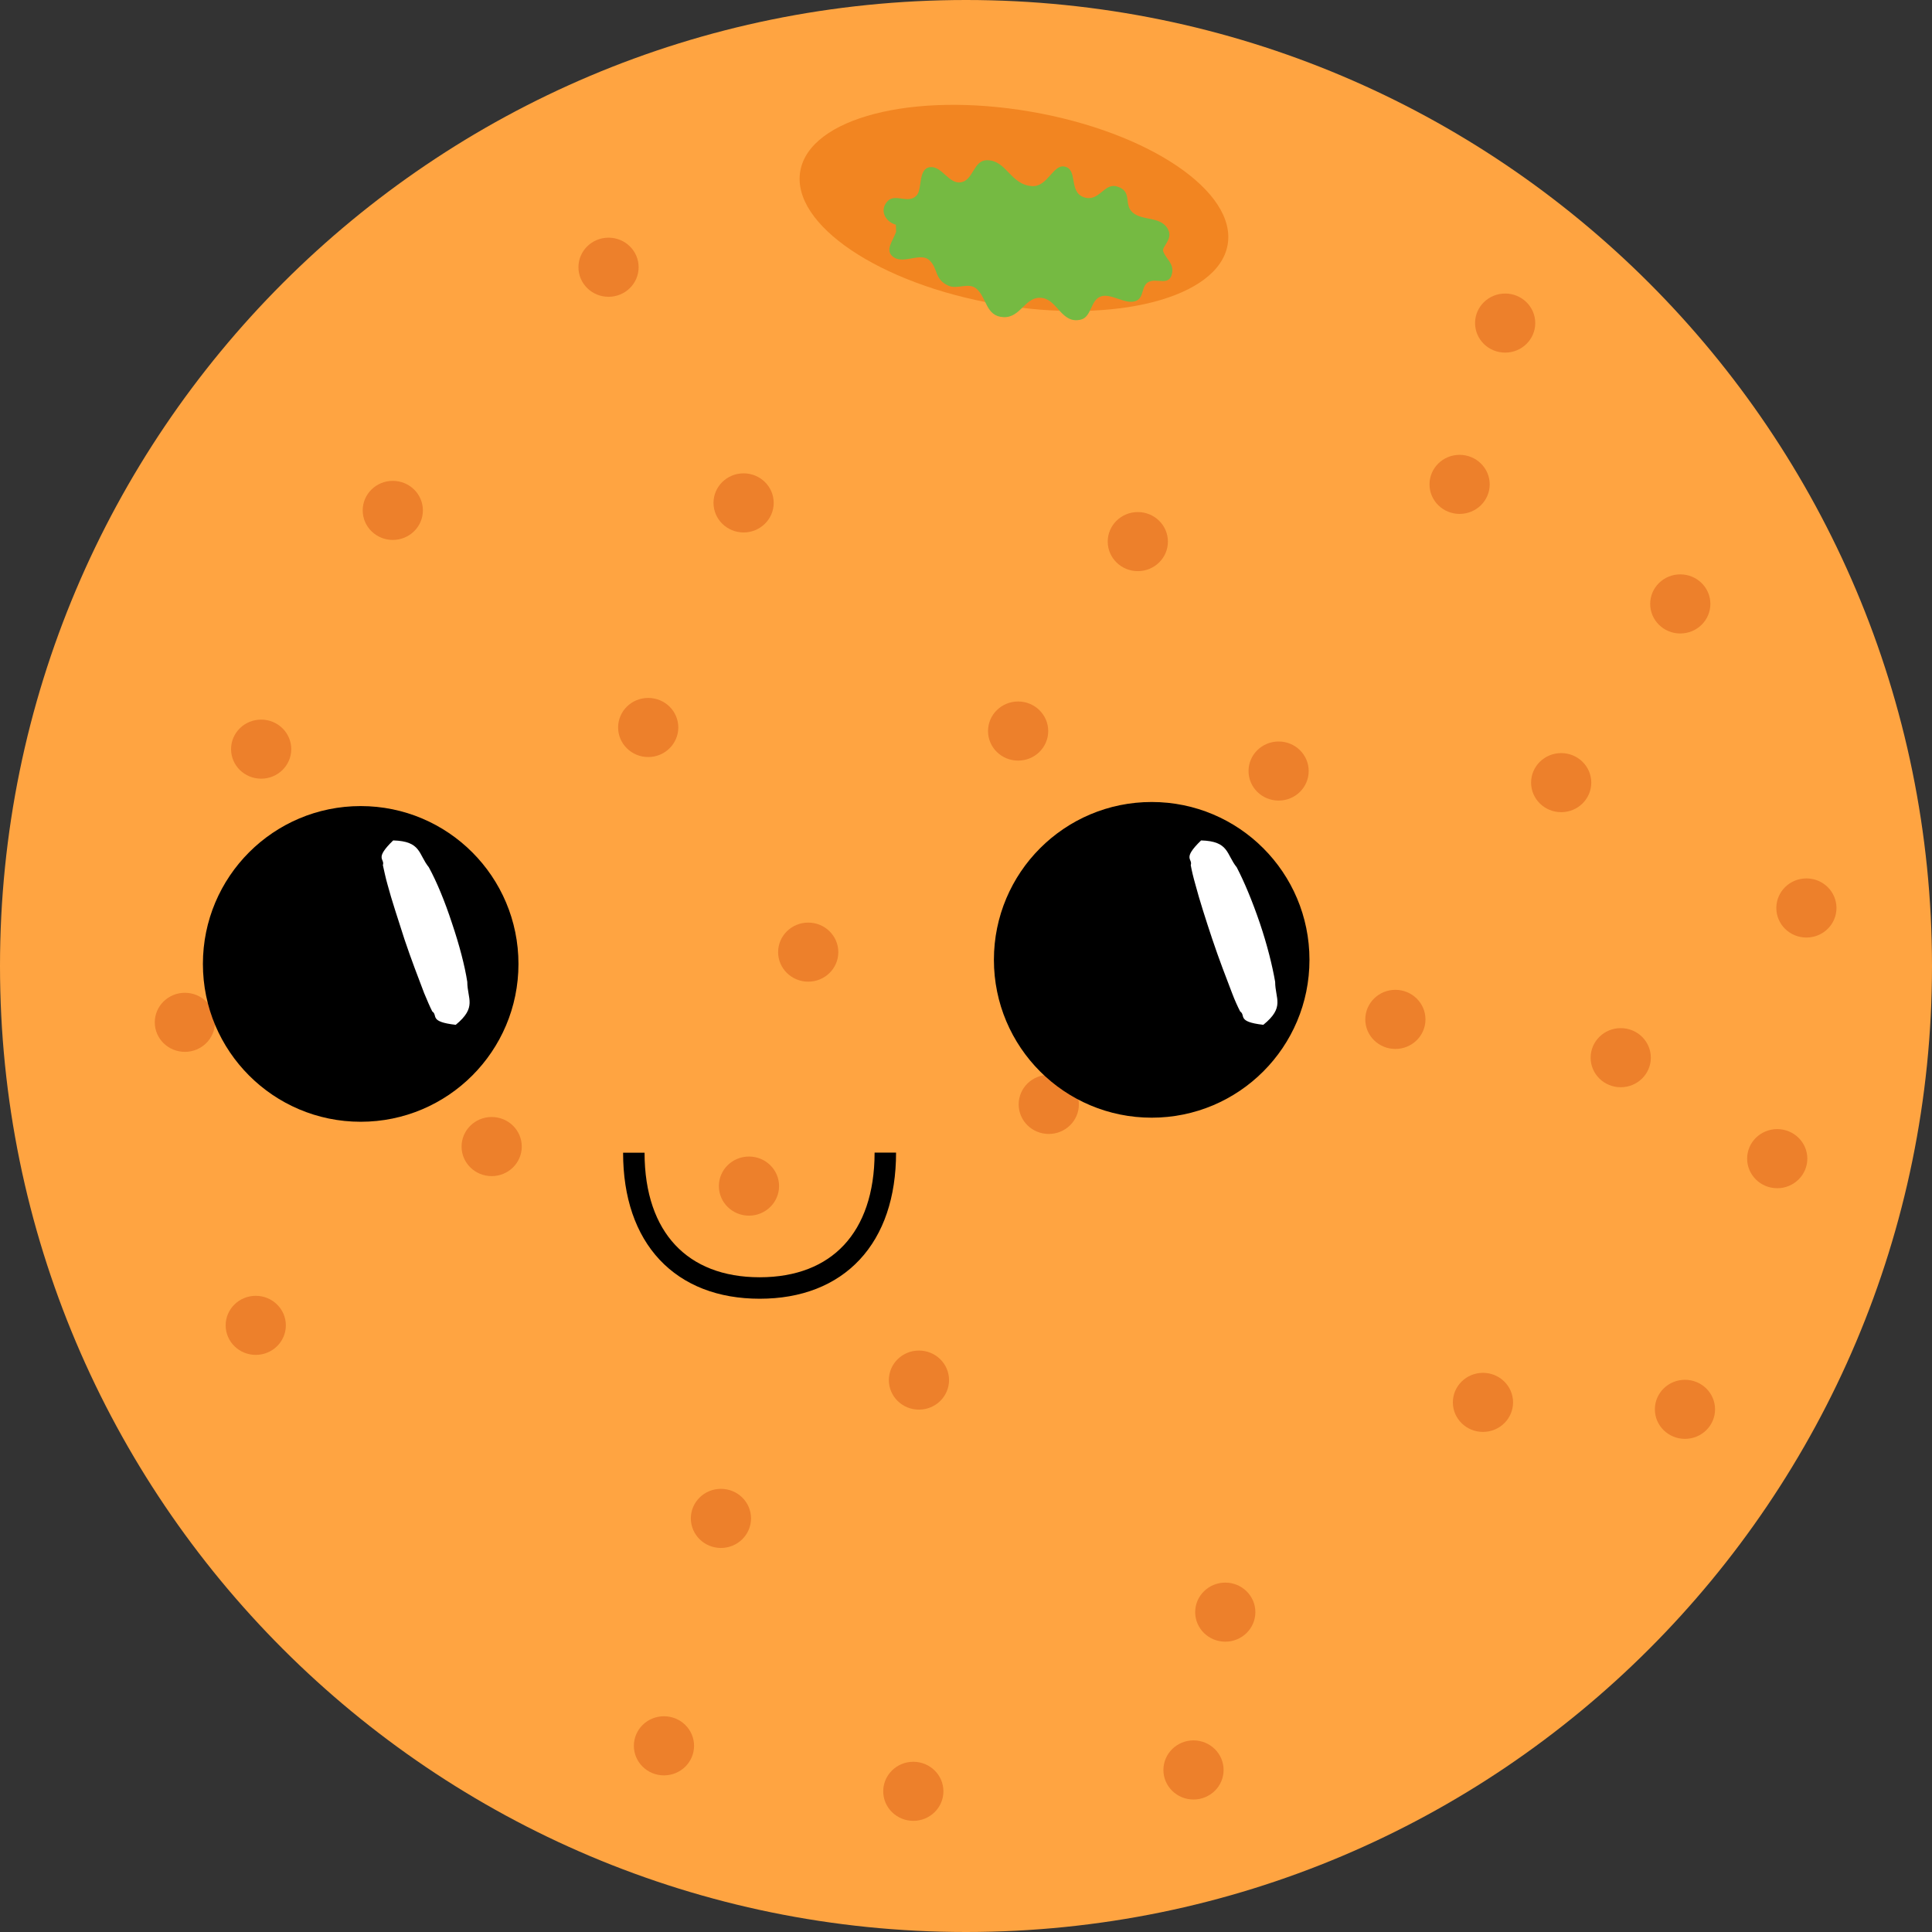 <?xml version="1.0" encoding="utf-8"?>
<svg x="292.5pt" y="15pt" width="45pt" height="45pt" viewBox="292.5 15 45 45" xmlns="http://www.w3.org/2000/svg" xmlns:xlink="http://www.w3.org/1999/xlink">
  <rect x="292.5" y="15" width="45" height="45" fill="#333333" stroke="none"/>
  <g id="1">
    <title>Group</title>
    <g id="2">
      <title>Group</title>
      <defs>
        <title>Path</title>
        <g id="3">
          <defs>
            <path id="4" d="M315,15 C327.426,15,337.5,25.074,337.5,37.5 C337.5,49.926,327.426,60,315,60 C302.574,60,292.5,49.926,292.5,37.5 C292.5,25.074,302.574,15,315,15 z"/>
          </defs>
          <use xlink:href="#4" style="fill:#ffa441;fill-opacity:1;fill-rule:evenodd;opacity:1;stroke:none;"/>
        </g>
      </defs>
      <use xlink:href="#3"/>
      <defs>
        <title>Path</title>
        <g id="5">
          <defs>
            <path id="6" d="M316.508,17.601 C319.257,18.074,321.31,19.462,321.094,20.701 C320.878,21.939,318.474,22.559,315.726,22.086 C312.977,21.612,310.924,20.224,311.14,18.986 C311.356,17.747,313.759,17.127,316.508,17.601 z"/>
          </defs>
          <use xlink:href="#6" style="fill:#f28521;fill-opacity:1;fill-rule:evenodd;opacity:1;stroke:none;"/>
        </g>
      </defs>
      <use xlink:href="#5"/>
      <g id="7">
        <title>Group</title>
        <defs>
          <title>Path</title>
          <g id="8">
            <defs>
              <path id="9" d="M306.674,20.536 C307.061,20.536,307.375,20.844,307.375,21.224 C307.375,21.605,307.061,21.913,306.674,21.913 C306.287,21.913,305.973,21.605,305.973,21.224 C305.973,20.844,306.287,20.536,306.674,20.536 z"/>
            </defs>
            <use xlink:href="#9" style="fill:#ed802b;fill-opacity:1;fill-rule:evenodd;opacity:1;stroke:none;"/>
          </g>
        </defs>
        <use xlink:href="#8"/>
        <defs>
          <title>Path Copy</title>
          <g id="10">
            <defs>
              <path id="11" d="M298.457,45.182 C298.844,45.182,299.158,45.49,299.158,45.87 C299.158,46.25,298.844,46.558,298.457,46.558 C298.07,46.558,297.756,46.25,297.756,45.87 C297.756,45.49,298.07,45.182,298.457,45.182 z"/>
            </defs>
            <use xlink:href="#11" style="fill:#ed802b;fill-opacity:1;fill-rule:evenodd;opacity:1;stroke:none;"/>
          </g>
        </defs>
        <use xlink:href="#10"/>
        <defs>
          <title>Path Copy Copy</title>
          <g id="12">
            <defs>
              <path id="13" d="M309.945,41.938 C310.332,41.938,310.646,42.246,310.646,42.626 C310.646,43.006,310.332,43.315,309.945,43.315 C309.558,43.315,309.244,43.006,309.244,42.626 C309.244,42.246,309.558,41.938,309.945,41.938 z"/>
            </defs>
            <use xlink:href="#13" style="fill:#ed802b;fill-opacity:1;fill-rule:evenodd;opacity:1;stroke:none;"/>
          </g>
        </defs>
        <use xlink:href="#12"/>
        <defs>
          <title>Path Copy Copy Copy</title>
          <g id="14">
            <defs>
              <path id="15" d="M322.282,32.271 C322.669,32.271,322.982,32.579,322.982,32.959 C322.982,33.339,322.669,33.647,322.282,33.647 C321.894,33.647,321.581,33.339,321.581,32.959 C321.581,32.579,321.894,32.271,322.282,32.271 z"/>
            </defs>
            <use xlink:href="#15" style="fill:#ed802b;fill-opacity:1;fill-rule:evenodd;opacity:1;stroke:none;"/>
          </g>
        </defs>
        <use xlink:href="#14"/>
        <defs>
          <title>Path Copy Copy Copy Copy</title>
          <g id="16">
            <defs>
              <path id="17" d="M327.558,21.837 C327.945,21.837,328.259,22.145,328.259,22.525 C328.259,22.905,327.945,23.213,327.558,23.213 C327.171,23.213,326.857,22.905,326.857,22.525 C326.857,22.145,327.171,21.837,327.558,21.837 z"/>
            </defs>
            <use xlink:href="#17" style="fill:#ed802b;fill-opacity:1;fill-rule:evenodd;opacity:1;stroke:none;"/>
          </g>
        </defs>
        <use xlink:href="#16"/>
        <defs>
          <title>Path Copy Copy Copy Copy Copy</title>
          <g id="18">
            <defs>
              <path id="19" d="M326.497,25.594 C326.884,25.594,327.198,25.902,327.198,26.282 C327.198,26.662,326.884,26.97,326.497,26.97 C326.11,26.97,325.796,26.662,325.796,26.282 C325.796,25.902,326.11,25.594,326.497,25.594 z"/>
            </defs>
            <use xlink:href="#19" style="fill:#ed802b;fill-opacity:1;fill-rule:evenodd;opacity:1;stroke:none;"/>
          </g>
        </defs>
        <use xlink:href="#18"/>
        <defs>
          <title>Path Copy Copy Copy Copy Copy Copy</title>
          <g id="20">
            <defs>
              <path id="21" d="M331.637,28.378 C332.024,28.378,332.338,28.686,332.338,29.066 C332.338,29.447,332.024,29.755,331.637,29.755 C331.25,29.755,330.936,29.447,330.936,29.066 C330.936,28.686,331.25,28.378,331.637,28.378 z"/>
            </defs>
            <use xlink:href="#21" style="fill:#ed802b;fill-opacity:1;fill-rule:evenodd;opacity:1;stroke:none;"/>
          </g>
        </defs>
        <use xlink:href="#20"/>
        <defs>
          <title>Path Copy Copy Copy Copy Copy Copy Copy</title>
          <g id="22">
            <defs>
              <path id="23" d="M334.575,35.46 C334.962,35.46,335.275,35.769,335.275,36.149 C335.275,36.529,334.962,36.837,334.575,36.837 C334.187,36.837,333.874,36.529,333.874,36.149 C333.874,35.769,334.187,35.46,334.575,35.46 z"/>
            </defs>
            <use xlink:href="#23" style="fill:#ed802b;fill-opacity:1;fill-rule:evenodd;opacity:1;stroke:none;"/>
          </g>
        </defs>
        <use xlink:href="#22"/>
        <defs>
          <title>Path Copy Copy Copy Copy Copy Copy Copy Copy</title>
          <g id="24">
            <defs>
              <path id="25" d="M333.895,41.299 C334.282,41.299,334.596,41.607,334.596,41.987 C334.596,42.367,334.282,42.676,333.895,42.676 C333.508,42.676,333.194,42.367,333.194,41.987 C333.194,41.607,333.508,41.299,333.895,41.299 z"/>
            </defs>
            <use xlink:href="#25" style="fill:#ed802b;fill-opacity:1;fill-rule:evenodd;opacity:1;stroke:none;"/>
          </g>
        </defs>
        <use xlink:href="#24"/>
        <defs>
          <title>Path Copy Copy Copy Copy Copy Copy Copy Copy Copy</title>
          <g id="26">
            <defs>
              <path id="27" d="M331.746,47.138 C332.133,47.138,332.447,47.446,332.447,47.826 C332.447,48.206,332.133,48.514,331.746,48.514 C331.359,48.514,331.045,48.206,331.045,47.826 C331.045,47.446,331.359,47.138,331.746,47.138 z"/>
            </defs>
            <use xlink:href="#27" style="fill:#ed802b;fill-opacity:1;fill-rule:evenodd;opacity:1;stroke:none;"/>
          </g>
        </defs>
        <use xlink:href="#26"/>
        <defs>
          <title>Path Copy Copy Copy Copy Copy Copy Copy Copy Copy Copy</title>
          <g id="28">
            <defs>
              <path id="29" d="M328.863,32.541 C329.25,32.541,329.564,32.849,329.564,33.229 C329.564,33.609,329.25,33.917,328.863,33.917 C328.476,33.917,328.162,33.609,328.162,33.229 C328.162,32.849,328.476,32.541,328.863,32.541 z"/>
            </defs>
            <use xlink:href="#29" style="fill:#ed802b;fill-opacity:1;fill-rule:evenodd;opacity:1;stroke:none;"/>
          </g>
        </defs>
        <use xlink:href="#28"/>
        <defs>
          <title>Path Copy Copy Copy Copy Copy Copy Copy Copy Copy Copy Copy</title>
          <g id="30">
            <defs>
              <path id="31" d="M330.25,38.947 C330.637,38.947,330.951,39.255,330.951,39.636 C330.951,40.016,330.637,40.324,330.25,40.324 C329.863,40.324,329.549,40.016,329.549,39.636 C329.549,39.255,329.863,38.947,330.25,38.947 z"/>
            </defs>
            <use xlink:href="#31" style="fill:#ed802b;fill-opacity:1;fill-rule:evenodd;opacity:1;stroke:none;"/>
          </g>
        </defs>
        <use xlink:href="#30"/>
        <defs>
          <title>Path Copy Copy Copy Copy Copy Copy Copy Copy Copy Copy Copy Copy</title>
          <g id="32">
            <defs>
              <path id="33" d="M327.041,46.976 C327.428,46.976,327.742,47.284,327.742,47.664 C327.742,48.044,327.428,48.352,327.041,48.352 C326.654,48.352,326.34,48.044,326.34,47.664 C326.34,47.284,326.654,46.976,327.041,46.976 z"/>
            </defs>
            <use xlink:href="#33" style="fill:#ed802b;fill-opacity:1;fill-rule:evenodd;opacity:1;stroke:none;"/>
          </g>
        </defs>
        <use xlink:href="#32"/>
        <defs>
          <title>Path Copy Copy Copy Copy Copy Copy Copy Copy Copy Copy Copy Copy Copy</title>
          <g id="34">
            <defs>
              <path id="35" d="M325.001,38.055 C325.388,38.055,325.702,38.364,325.702,38.744 C325.702,39.124,325.388,39.432,325.001,39.432 C324.614,39.432,324.3,39.124,324.3,38.744 C324.3,38.364,324.614,38.055,325.001,38.055 z"/>
            </defs>
            <use xlink:href="#35" style="fill:#ed802b;fill-opacity:1;fill-rule:evenodd;opacity:1;stroke:none;"/>
          </g>
        </defs>
        <use xlink:href="#34"/>
        <defs>
          <title>Path Copy Copy Copy Copy</title>
          <g id="36">
            <defs>
              <path id="37" d="M319.002,26.927 C319.389,26.927,319.703,27.235,319.703,27.615 C319.703,27.995,319.389,28.303,319.002,28.303 C318.615,28.303,318.301,27.995,318.301,27.615 C318.301,27.235,318.615,26.927,319.002,26.927 z"/>
            </defs>
            <use xlink:href="#37" style="fill:#ed802b;fill-opacity:1;fill-rule:evenodd;opacity:1;stroke:none;"/>
          </g>
        </defs>
        <use xlink:href="#36"/>
        <defs>
          <title>Path Copy Copy Copy Copy Copy</title>
          <g id="38">
            <defs>
              <path id="39" d="M316.214,31.339 C316.601,31.339,316.915,31.648,316.915,32.028 C316.915,32.408,316.601,32.716,316.214,32.716 C315.826,32.716,315.513,32.408,315.513,32.028 C315.513,31.648,315.826,31.339,316.214,31.339 z"/>
            </defs>
            <use xlink:href="#39" style="fill:#ed802b;fill-opacity:1;fill-rule:evenodd;opacity:1;stroke:none;"/>
          </g>
        </defs>
        <use xlink:href="#38"/>
        <defs>
          <title>Path Copy Copy Copy Copy Copy Copy</title>
          <g id="40">
            <defs>
              <path id="41" d="M316.928,40.035 C317.315,40.035,317.629,40.343,317.629,40.724 C317.629,41.104,317.315,41.412,316.928,41.412 C316.54,41.412,316.227,41.104,316.227,40.724 C316.227,40.343,316.54,40.035,316.928,40.035 z"/>
            </defs>
            <use xlink:href="#41" style="fill:#ed802b;fill-opacity:1;fill-rule:evenodd;opacity:1;stroke:none;"/>
          </g>
        </defs>
        <use xlink:href="#40"/>
        <defs>
          <title>Path Copy Copy Copy Copy Copy Copy Copy</title>
          <g id="42">
            <defs>
              <path id="43" d="M321.039,51.862 C321.426,51.862,321.74,52.17,321.74,52.55 C321.74,52.93,321.426,53.238,321.039,53.238 C320.652,53.238,320.338,52.93,320.338,52.55 C320.338,52.17,320.652,51.862,321.039,51.862 z"/>
            </defs>
            <use xlink:href="#43" style="fill:#ed802b;fill-opacity:1;fill-rule:evenodd;opacity:1;stroke:none;"/>
          </g>
        </defs>
        <use xlink:href="#42"/>
        <defs>
          <title>Path Copy Copy Copy Copy Copy Copy Copy Copy</title>
          <g id="44">
            <defs>
              <path id="45" d="M320.299,55.537 C320.686,55.537,321,55.846,321,56.226 C321,56.606,320.686,56.914,320.299,56.914 C319.912,56.914,319.598,56.606,319.598,56.226 C319.598,55.846,319.912,55.537,320.299,55.537 z"/>
            </defs>
            <use xlink:href="#45" style="fill:#ed802b;fill-opacity:1;fill-rule:evenodd;opacity:1;stroke:none;"/>
          </g>
        </defs>
        <use xlink:href="#44"/>
        <defs>
          <title>Path Copy Copy Copy Copy Copy Copy Copy Copy Copy</title>
          <g id="46">
            <defs>
              <path id="47" d="M313.773,56.035 C314.16,56.035,314.474,56.343,314.474,56.723 C314.474,57.103,314.16,57.411,313.773,57.411 C313.386,57.411,313.072,57.103,313.072,56.723 C313.072,56.343,313.386,56.035,313.773,56.035 z"/>
            </defs>
            <use xlink:href="#47" style="fill:#ed802b;fill-opacity:1;fill-rule:evenodd;opacity:1;stroke:none;"/>
          </g>
        </defs>
        <use xlink:href="#46"/>
        <defs>
          <title>Path Copy Copy Copy Copy Copy Copy Copy Copy Copy Copy</title>
          <g id="48">
            <defs>
              <path id="49" d="M307.965,54.975 C308.352,54.975,308.666,55.283,308.666,55.663 C308.666,56.044,308.352,56.352,307.965,56.352 C307.578,56.352,307.264,56.044,307.264,55.663 C307.264,55.283,307.578,54.975,307.965,54.975 z"/>
            </defs>
            <use xlink:href="#49" style="fill:#ed802b;fill-opacity:1;fill-rule:evenodd;opacity:1;stroke:none;"/>
          </g>
        </defs>
        <use xlink:href="#48"/>
        <defs>
          <title>Path Copy Copy Copy Copy Copy Copy Copy Copy Copy Copy Copy</title>
          <g id="50">
            <defs>
              <path id="51" d="M309.292,49.678 C309.679,49.678,309.993,49.986,309.993,50.366 C309.993,50.746,309.679,51.055,309.292,51.055 C308.905,51.055,308.591,50.746,308.591,50.366 C308.591,49.986,308.905,49.678,309.292,49.678 z"/>
            </defs>
            <use xlink:href="#51" style="fill:#ed802b;fill-opacity:1;fill-rule:evenodd;opacity:1;stroke:none;"/>
          </g>
        </defs>
        <use xlink:href="#50"/>
        <defs>
          <title>Path Copy Copy Copy Copy Copy Copy Copy Copy Copy Copy Copy Copy</title>
          <g id="52">
            <defs>
              <path id="53" d="M313.904,46.457 C314.291,46.457,314.605,46.765,314.605,47.145 C314.605,47.525,314.291,47.833,313.904,47.833 C313.517,47.833,313.203,47.525,313.203,47.145 C313.203,46.765,313.517,46.457,313.904,46.457 z"/>
            </defs>
            <use xlink:href="#53" style="fill:#ed802b;fill-opacity:1;fill-rule:evenodd;opacity:1;stroke:none;"/>
          </g>
        </defs>
        <use xlink:href="#52"/>
        <defs>
          <title>Path Copy Copy Copy</title>
          <g id="54">
            <defs>
              <path id="55" d="M311.325,36.489 C311.712,36.489,312.026,36.797,312.026,37.177 C312.026,37.557,311.712,37.865,311.325,37.865 C310.938,37.865,310.624,37.557,310.624,37.177 C310.624,36.797,310.938,36.489,311.325,36.489 z"/>
            </defs>
            <use xlink:href="#55" style="fill:#ed802b;fill-opacity:1;fill-rule:evenodd;opacity:1;stroke:none;"/>
          </g>
        </defs>
        <use xlink:href="#54"/>
        <defs>
          <title>Path Copy Copy Copy Copy</title>
          <g id="56">
            <defs>
              <path id="57" d="M303.952,41.017 C304.339,41.017,304.653,41.325,304.653,41.706 C304.653,42.086,304.339,42.394,303.952,42.394 C303.565,42.394,303.251,42.086,303.251,41.706 C303.251,41.325,303.565,41.017,303.952,41.017 z"/>
            </defs>
            <use xlink:href="#57" style="fill:#ed802b;fill-opacity:1;fill-rule:evenodd;opacity:1;stroke:none;"/>
          </g>
        </defs>
        <use xlink:href="#56"/>
        <defs>
          <title>Path Copy Copy Copy Copy Copy</title>
          <g id="58">
            <defs>
              <path id="59" d="M296.806,38.124 C297.193,38.124,297.507,38.432,297.507,38.812 C297.507,39.192,297.193,39.5,296.806,39.5 C296.419,39.5,296.105,39.192,296.105,38.812 C296.105,38.432,296.419,38.124,296.806,38.124 z"/>
            </defs>
            <use xlink:href="#59" style="fill:#ed802b;fill-opacity:1;fill-rule:evenodd;opacity:1;stroke:none;"/>
          </g>
        </defs>
        <use xlink:href="#58"/>
        <defs>
          <title>Path Copy Copy Copy Copy Copy Copy</title>
          <g id="60">
            <defs>
              <path id="61" d="M302.931,35.098 C303.318,35.098,303.632,35.407,303.632,35.787 C303.632,36.167,303.318,36.475,302.931,36.475 C302.544,36.475,302.23,36.167,302.23,35.787 C302.23,35.407,302.544,35.098,302.931,35.098 z"/>
            </defs>
            <use xlink:href="#61" style="fill:#ed802b;fill-opacity:1;fill-rule:evenodd;opacity:1;stroke:none;"/>
          </g>
        </defs>
        <use xlink:href="#60"/>
        <defs>
          <title>Path Copy Copy Copy Copy Copy Copy Copy</title>
          <g id="62">
            <defs>
              <path id="63" d="M298.583,31.761 C298.97,31.761,299.284,32.069,299.284,32.449 C299.284,32.829,298.97,33.137,298.583,33.137 C298.195,33.137,297.882,32.829,297.882,32.449 C297.882,32.069,298.195,31.761,298.583,31.761 z"/>
            </defs>
            <use xlink:href="#63" style="fill:#ed802b;fill-opacity:1;fill-rule:evenodd;opacity:1;stroke:none;"/>
          </g>
        </defs>
        <use xlink:href="#62"/>
        <defs>
          <title>Path Copy Copy Copy Copy Copy Copy Copy Copy</title>
          <g id="64">
            <defs>
              <path id="65" d="M301.649,26.2 C302.036,26.2,302.35,26.508,302.35,26.888 C302.35,27.268,302.036,27.576,301.649,27.576 C301.262,27.576,300.948,27.268,300.948,26.888 C300.948,26.508,301.262,26.2,301.649,26.2 z"/>
            </defs>
            <use xlink:href="#65" style="fill:#ed802b;fill-opacity:1;fill-rule:evenodd;opacity:1;stroke:none;"/>
          </g>
        </defs>
        <use xlink:href="#64"/>
        <defs>
          <title>Path Copy Copy Copy Copy Copy Copy Copy Copy Copy</title>
          <g id="66">
            <defs>
              <path id="67" d="M307.598,31.256 C307.985,31.256,308.299,31.564,308.299,31.944 C308.299,32.324,307.985,32.633,307.598,32.633 C307.211,32.633,306.897,32.324,306.897,31.944 C306.897,31.564,307.211,31.256,307.598,31.256 z"/>
            </defs>
            <use xlink:href="#67" style="fill:#ed802b;fill-opacity:1;fill-rule:evenodd;opacity:1;stroke:none;"/>
          </g>
        </defs>
        <use xlink:href="#66"/>
        <defs>
          <title>Path Copy Copy Copy Copy Copy Copy Copy Copy Copy Copy</title>
          <g id="68">
            <defs>
              <path id="69" d="M309.82,26.025 C310.207,26.025,310.521,26.333,310.521,26.713 C310.521,27.093,310.207,27.402,309.82,27.402 C309.433,27.402,309.119,27.093,309.119,26.713 C309.119,26.333,309.433,26.025,309.82,26.025 z"/>
            </defs>
            <use xlink:href="#69" style="fill:#ed802b;fill-opacity:1;fill-rule:evenodd;opacity:1;stroke:none;"/>
          </g>
        </defs>
        <use xlink:href="#68"/>
      </g>
      <defs>
        <title>Shape 49</title>
        <g id="70">
          <defs>
            <path id="71" d="M313.366,20.234 C313.117,20.163,312.978,19.896,313.171,19.688 C313.354,19.491,313.656,19.768,313.854,19.548 C313.985,19.401,313.879,18.921,314.167,18.893 C314.443,18.866,314.602,19.3,314.889,19.245 C315.174,19.19,315.174,18.734,315.485,18.732 C315.948,18.729,316.03,19.301,316.536,19.335 C316.896,19.36,317.026,18.832,317.288,18.878 C317.619,18.937,317.381,19.467,317.745,19.594 C318.098,19.716,318.213,19.257,318.51,19.342 C318.886,19.449,318.668,19.751,318.873,19.942 C319.107,20.163,319.578,20.016,319.722,20.381 C319.802,20.586,319.558,20.754,319.592,20.85 C319.66,21.04,319.843,21.129,319.8,21.361 C319.742,21.676,319.451,21.471,319.259,21.564 C319.072,21.655,319.158,21.935,318.954,22.011 C318.715,22.101,318.385,21.828,318.148,21.902 C317.896,21.982,317.93,22.378,317.68,22.443 C317.234,22.558,317.138,22,316.785,21.942 C316.379,21.875,316.287,22.407,315.873,22.387 C315.464,22.368,315.486,21.946,315.253,21.733 C315.065,21.56,314.802,21.753,314.585,21.652 C314.258,21.5,314.355,21.26,314.15,21.064 C313.944,20.868,313.563,21.155,313.319,20.994 C313.084,20.839,313.315,20.588,313.372,20.395 C313.372,20.395,313.366,20.234,313.366,20.234 z"/>
          </defs>
          <use xlink:href="#71" style="fill:#75ba42;fill-opacity:1;fill-rule:evenodd;opacity:1;stroke:none;"/>
        </g>
      </defs>
      <use xlink:href="#70"/>
    </g>
    <g id="72">
      <title>Face Copy</title>
      <defs>
        <title>Shape 67</title>
        <g id="73">
          <defs>
            <path id="74" d="M313.121,41.846 C313.121,43.834,312.018,45,310.195,45 C308.373,45,307.263,43.837,307.263,41.849"/>
          </defs>
          <use xlink:href="#74" style="fill:none;opacity:1;stroke:#000000;stroke-linecap:butt;stroke-linejoin:miter;stroke-miterlimit:10;stroke-opacity:1;stroke-width:0.5;"/>
        </g>
      </defs>
      <use xlink:href="#73"/>
      <defs>
        <title>Shape 30</title>
        <g id="75">
          <defs>
            <path id="76" d="M300.901,34.275 C302.656,34.275,304.076,35.697,304.076,37.452 C304.076,39.206,302.656,40.628,300.901,40.628 C299.146,40.628,297.726,39.206,297.726,37.452 C297.726,35.697,299.146,34.275,300.901,34.275 z"/>
          </defs>
          <use xlink:href="#76" style="fill:#000000;fill-opacity:1;fill-rule:evenodd;opacity:1;stroke:none;"/>
          <use xlink:href="#76" style="fill:none;opacity:1;stroke:#000000;stroke-linecap:butt;stroke-linejoin:miter;stroke-miterlimit:10;stroke-opacity:1;stroke-width:1;"/>
        </g>
      </defs>
      <use xlink:href="#75"/>
      <defs>
        <title>Shape 35</title>
        <g id="77">
          <defs>
            <path id="78" d="M301.658,34.575 C301.207,35.013,301.469,34.994,301.418,35.151 C301.447,35.275,301.476,35.428,301.527,35.606 C301.622,35.964,301.775,36.421,301.921,36.879 C302.074,37.337,302.248,37.786,302.379,38.131 C302.452,38.303,302.51,38.446,302.569,38.559 C302.707,38.652,302.481,38.798,303.115,38.87 C303.617,38.457,303.384,38.264,303.384,37.87 C303.326,37.497,303.202,37.019,303.028,36.504 C302.86,35.99,302.671,35.536,302.489,35.202 C302.241,34.893,302.314,34.594,301.658,34.575 z"/>
          </defs>
          <use xlink:href="#78" style="fill:#ffffff;fill-opacity:1;fill-rule:nonzero;opacity:1;stroke:none;"/>
        </g>
      </defs>
      <use xlink:href="#77"/>
      <defs>
        <title>Shape 28</title>
        <g id="79">
          <defs>
            <path id="80" d="M319.325,34.18 C321.08,34.18,322.5,35.602,322.5,37.356 C322.5,39.111,321.08,40.533,319.325,40.533 C317.57,40.533,316.15,39.111,316.15,37.356 C316.15,35.602,317.57,34.18,319.325,34.18 z"/>
          </defs>
          <use xlink:href="#80" style="fill:#000000;fill-opacity:1;fill-rule:evenodd;opacity:1;stroke:none;"/>
          <use xlink:href="#80" style="fill:none;opacity:1;stroke:#000000;stroke-linecap:butt;stroke-linejoin:miter;stroke-miterlimit:10;stroke-opacity:1;stroke-width:1;"/>
        </g>
      </defs>
      <use xlink:href="#79"/>
      <defs>
        <title>Shape 37</title>
        <g id="81">
          <defs>
            <path id="82" d="M320.476,34.575 C320.024,35.013,320.286,34.994,320.235,35.151 C320.257,35.275,320.293,35.428,320.344,35.606 C320.439,35.964,320.585,36.421,320.738,36.879 C320.891,37.337,321.065,37.786,321.197,38.131 C321.262,38.303,321.328,38.446,321.386,38.559 C321.524,38.652,321.298,38.798,321.925,38.87 C322.434,38.457,322.201,38.264,322.201,37.87 C322.136,37.497,322.019,37.019,321.845,36.504 C321.67,35.99,321.48,35.536,321.306,35.202 C321.058,34.893,321.131,34.594,320.476,34.575 z"/>
          </defs>
          <use xlink:href="#82" style="fill:#ffffff;fill-opacity:1;fill-rule:nonzero;opacity:1;stroke:none;"/>
        </g>
      </defs>
      <use xlink:href="#81"/>
    </g>
  </g>
</svg>
